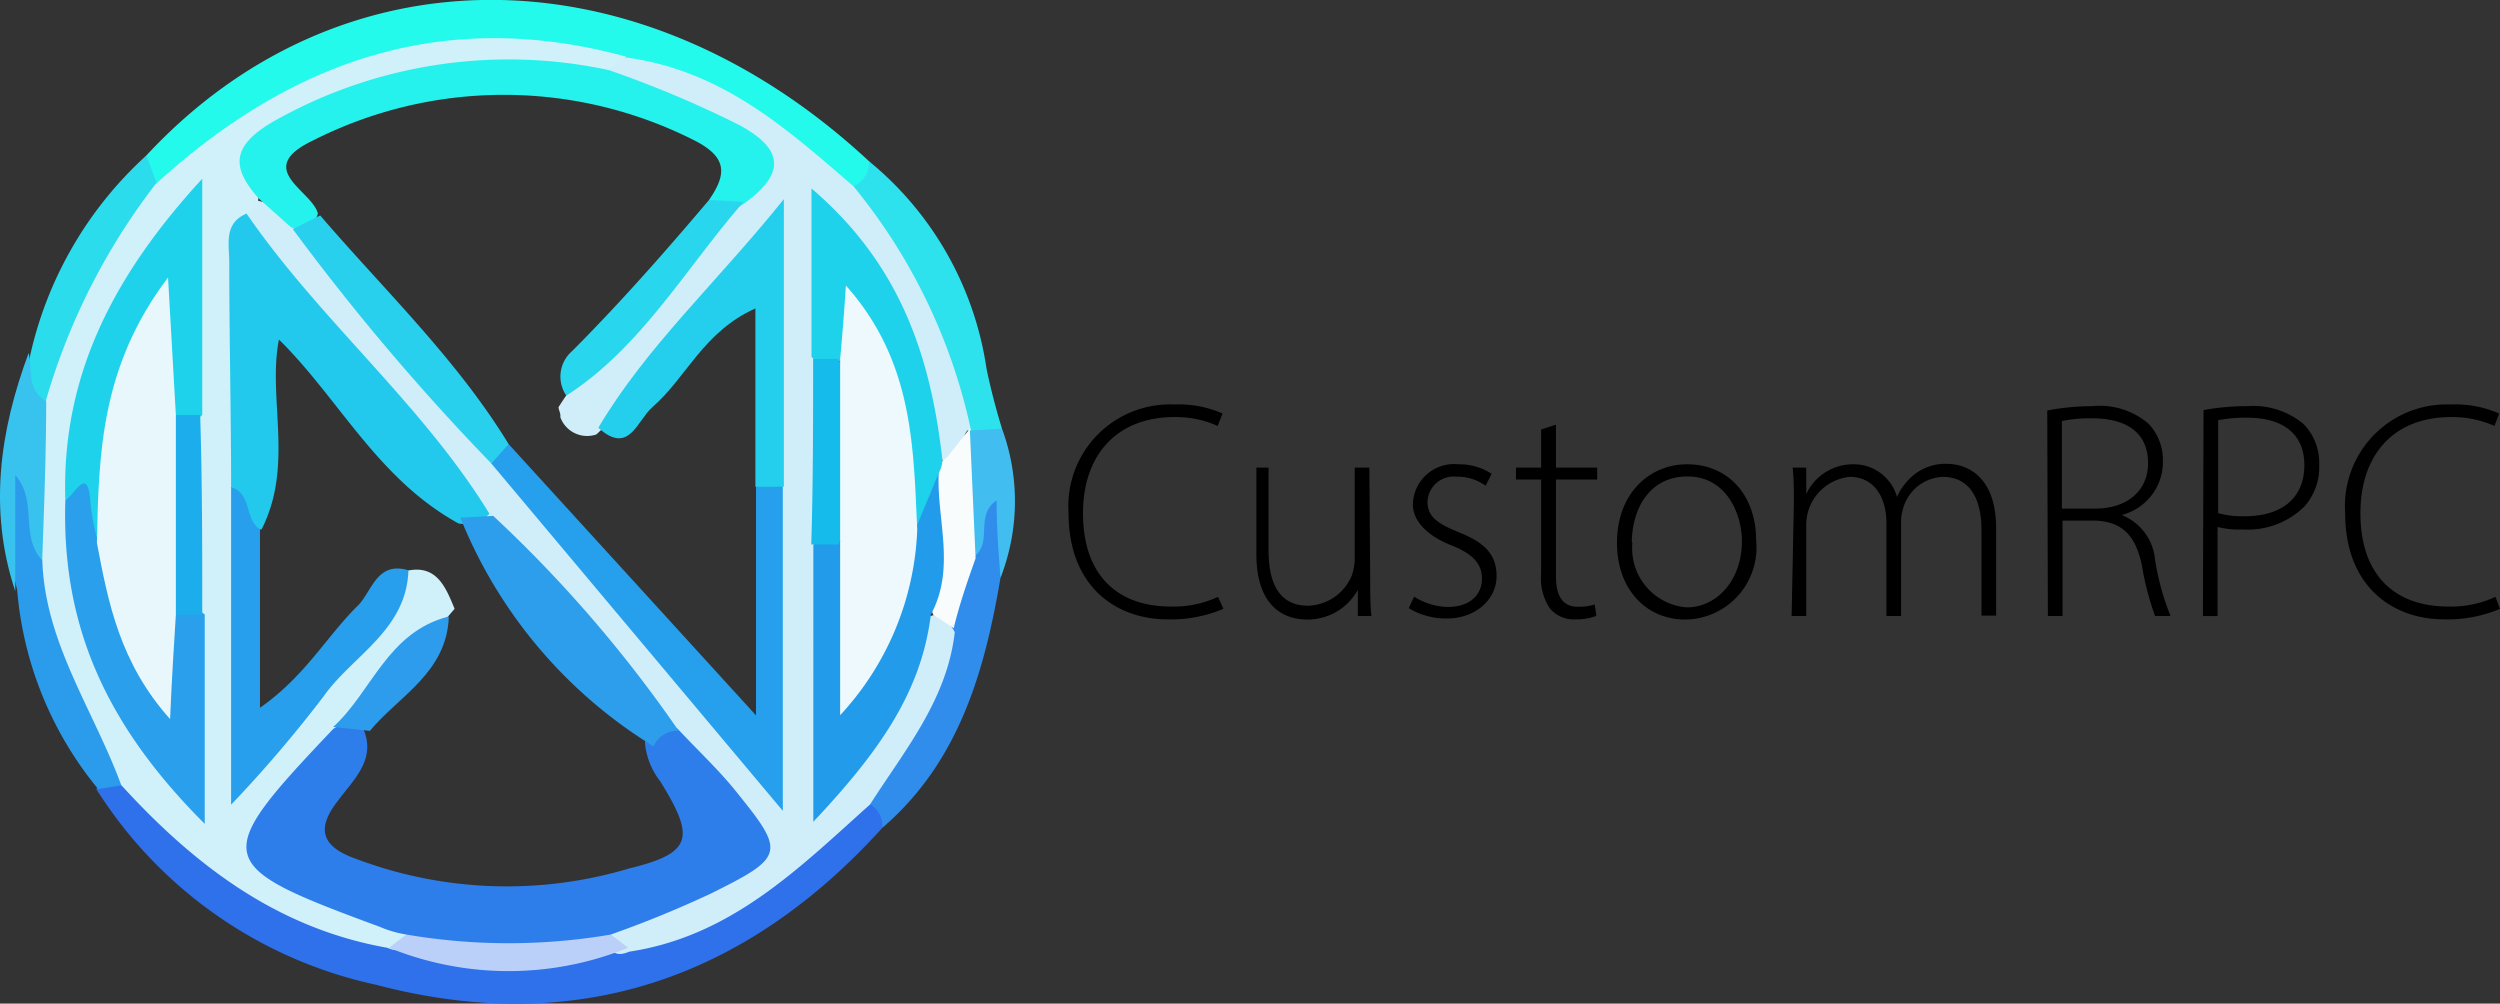 <svg id="图层_1" data-name="图层 1" xmlns="http://www.w3.org/2000/svg" viewBox="0 0 121.26 48.68"><rect x="0" y="0" width="121.26" height="48.68" fill="#333333" stroke="none"/><defs><style>.cls-1{fill:#23faec;}.cls-2{fill:#2e71ea;}.cls-3{fill:#308dec;}.cls-4{fill:#2de1ed;}.cls-5{fill:#2b9cec;}.cls-6{fill:#2bdced;}.cls-7{fill:#38c2ee;}.cls-8{fill:#41beef;}.cls-9{fill:#d0eefa;}.cls-10{fill:#d0f0fa;}.cls-11{fill:#bad0f8;}.cls-12{fill:#f8fcfd;}.cls-13{fill:#2d7eeb;}.cls-14{fill:#25f2ec;}.cls-15{fill:#26a0ec;}.cls-16{fill:#22c9ec;}.cls-17{fill:#239beb;}.cls-18{fill:#23cfec;}.cls-19{fill:#1ed2ec;}.cls-20{fill:#29d0ed;}.cls-21{fill:#2c9eec;}.cls-22{fill:#28d7ed;}.cls-23{fill:#15bbeb;}.cls-24{fill:#279fec;}.cls-25{fill:#2a9fec;}.cls-26{fill:#1cadec;}.cls-27{fill:#2e9cec;}.cls-28{fill:#eef9fd;}.cls-29{fill:#e8f7fc;}</style></defs><path class="cls-1" d="M7.57,8.21C17-1.94,31.5-1.85,42.62,8.49c.65.85.19,1.22-.56,1.6-2.06,0-2.9-2-4.49-2.82a29,29,0,0,0-7.2-3.2c-7.19-1-14-.56-19.63,4.89a4.15,4.15,0,0,1-2.52,1.13C7.29,9.62,7.1,9.05,7.57,8.21Z" transform="translate(-0.47 -0.67)"/><path class="cls-2" d="M43.27,40.82C36.64,48.15,28.41,51,18.69,48.43A21.35,21.35,0,0,1,5.14,38.94,1,1,0,0,1,6,38.47c1.59,0,2.43,1.22,3.46,2.16A20.94,20.94,0,0,0,19.72,46a17.3,17.3,0,0,0,10.65,0,17.36,17.36,0,0,0,9.35-5.08,3.81,3.81,0,0,1,3-1.69C43.55,39.5,43.93,40,43.27,40.82Z" transform="translate(-0.47 -0.67)"/><path class="cls-3" d="M43.27,40.82a1.25,1.25,0,0,0-.74-1.22c.28-3.29,3-5.55,3.46-8.74.28-1.23.65-2.45,1-3.67.47-1,.28-2.35,1.69-3A5.89,5.89,0,0,1,49,28.69C48.23,33.21,47,37.62,43.27,40.82Z" transform="translate(-0.47 -0.67)"/><path class="cls-4" d="M41.87,9.71a1.26,1.26,0,0,0,.75-1.22,16,16,0,0,1,5.7,10.06c.19.93.47,2,.75,2.91a1.47,1.47,0,0,1-1.5.28A111.08,111.08,0,0,1,41.87,9.71Z" transform="translate(-0.47 -0.67)"/><path class="cls-5" d="M6.44,38.75l-1.21.19A17.44,17.44,0,0,1,1.3,29.26C.74,27.19,1.12,25,1.12,22.4c2.24,1.41,1.68,3.29,2.24,4.7a28.61,28.61,0,0,0,2.9,8.64A2.73,2.73,0,0,1,6.44,38.75Z" transform="translate(-0.47 -0.67)"/><path class="cls-6" d="M7.57,8.21l.56,1.5c.65.66.18,1.32-.19,1.88A25.54,25.54,0,0,0,4.2,18.64c-.28.84-.75,1.69-1.87,1.69-.93-.75-.56-1.6-.37-2.54A18.57,18.57,0,0,1,7.57,8.21Z" transform="translate(-0.47 -0.67)"/><path class="cls-7" d="M1.86,17.79c.19.85-.09,1.79.85,2.35,1.3,2.63,1.59,5.17-.19,7.71C1.4,26.63,2.33,25,1.21,23.71v5.64C-.1,25.41.46,21.55,1.86,17.79Z" transform="translate(-0.47 -0.67)"/><path class="cls-8" d="M47.57,21.55l1.5-.09A10.18,10.18,0,0,1,49,28.69c-.1-1.22-.19-2.44-.19-3.75-1.12.75-.09,2.16-1.22,2.81-1.58-1.87-1.21-3.85-.46-5.82Z" transform="translate(-0.47 -0.67)"/><path class="cls-9" d="M41.87,9.71a27.78,27.78,0,0,1,5.7,11.84h-.18c-.47.57,0,2.07-1.5,1.32-1.68-3.48-1.49-7.8-5-10.72-.09,2.26-.09,4.42,0,6.68v7.7c-.09,3.67-.09,7.33,0,11.56,2.53-2.16,3.28-4.79,4.3-7.23.75-.76,1.22-.19,1.59.47-.37,3.28-2.43,5.73-4.11,8.36-3.46,3.1-6.73,6.39-11.68,7.14-.66.28-.94,0-1.13-.56,1-1.88,3.09-1.88,4.68-2.73,2-1,2.71-2.07.84-3.85a18.34,18.34,0,0,1-2.52-2.91,123,123,0,0,0-9.07-10.53,106.21,106.21,0,0,0-8.88-10.52c-1.12-1.23-2.43-2.54-2.81-4.33a1.1,1.1,0,0,1,.84-1A3.4,3.4,0,0,1,15,11.69c3.37,3.75,6.54,7.61,9.91,11.37,4.11,4.69,8,9.58,12.43,14.37.1-4.6,0-8.92,0-13.15.1-4-.18-8.08.19-11.94.28-.56-.66-.37-.19-.28.1,0,.1.09,0,.19a51.55,51.55,0,0,1-7.94,9.49,1.38,1.38,0,0,1-1.75-.83l0-.11c0-.09-.09-.28-.09-.38,2.33-3.66,5.7-6.57,8.13-10.14,1.31-1.41.65-2.35-.75-3.29-1.68-1.13-4.11-1-5.33-3,.19-.56.38-.94,1-.56C35.42,4,38.6,6.89,41.87,9.71Z" transform="translate(-0.47 -0.67)"/><path class="cls-10" d="M30.84,3.42,30,4.07c-.93,1.13-2.15.47-3.27.38A22.29,22.29,0,0,0,16.54,6.33c-1.87.75-3.46,1.78-3.55,4.13l-.47.57c.47,4.13.19,8.27.28,12.4-.19,4.51,0,8.93-.09,13.82,2.71-3,5.05-5.83,7.29-8.84,1.59-.47,2.06.66,2.52,1.79-1.77,2.07-3.55,4.23-5.42,6.29-5.7,6.58-4.39,5.17,1.4,8.18.75.38,1.59.47,1.87,1.41-.18.56-.46.85-1.12.56-5.33-.94-9.35-4-12.9-7.89C5,35.08,2.61,31.8,2.52,27.75c.09-2.53.19-5.07.19-7.7A31.52,31.52,0,0,1,8,9.62C14.58,3.6,22,1,30.84,3.42Z" transform="translate(-0.47 -0.67)"/><path class="cls-11" d="M19.34,46.64l.85-.65a19.54,19.54,0,0,1,9.9,0l.85.65A15.42,15.42,0,0,1,19.34,46.64Z" transform="translate(-0.47 -0.67)"/><path class="cls-12" d="M46.73,31.14l-1-.66c-.84-2.26-.46-4.51-.09-6.77a2.17,2.17,0,0,1,.75-.84l1.12-1.41c.09,2.07.19,4.23.28,6.29C47.39,28.88,47,30,46.73,31.14Z" transform="translate(-0.47 -0.67)"/><path class="cls-13" d="M30.09,46a29.38,29.38,0,0,1-9.9,0,5.46,5.46,0,0,1-1.31-.38c-8.14-3-8.23-3.29-2.25-9.59A1.51,1.51,0,0,1,18,35.84c.84,1.59-.38,2.63-1.13,3.66-1.12,1.41-.74,2.26.85,2.82A20.69,20.69,0,0,0,31,42.79c3.08-.75,3.18-1.5,1.49-4.23a3.56,3.56,0,0,1-.74-1.88c.28-.75.74-1.22,1.59-.66.93,1,2,2,2.8,3,2.43,3,2.43,3.2-1.21,5A52.37,52.37,0,0,1,30.09,46Z" transform="translate(-0.47 -0.67)"/><path class="cls-14" d="M34.86,10.37c.84-1.22.94-2.07-.75-2.91a20.44,20.44,0,0,0-18.41,0c-3,1.41-.09,2.44.19,3.57-.19.56-.56,1-1.31.66L13,10.28c-1.22-1.41-1.4-2.45.65-3.67A23.12,23.12,0,0,1,30,4.07,52.08,52.08,0,0,1,36.26,6.7c2.34,1.23,2.25,2.45.28,3.86A1.28,1.28,0,0,1,34.86,10.37Z" transform="translate(-0.47 -0.67)"/><path class="cls-15" d="M25.14,22.21l12,13.16V24.28a.87.87,0,0,1,1.21-.1l.09.1V40L24.3,23.15C24,22.3,24.39,22.12,25.14,22.21Z" transform="translate(-0.47 -0.67)"/><path class="cls-16" d="M11.68,24.28c0-3.57-.09-7.24-.09-10.9,0-.85-.28-1.88.84-2.35,3.55,5.17,8.5,9.21,11.78,14.56a1.71,1.71,0,0,1-1.5.47C18.78,23.9,16.91,20,14,17.14c-.56,2.81.74,6.1-.84,9.2C11.4,26.72,12.71,24.65,11.68,24.28Z" transform="translate(-0.47 -0.67)"/><path class="cls-17" d="M46,23.62c-.1,2.26.84,4.6-.38,6.86-.47,3.85-2.62,6.77-5.7,10.05V27.1a1.12,1.12,0,0,1,1.4-.1c1.31,2,.56,4.14.75,6.11a23.17,23.17,0,0,0,2.06-6.67C44.68,25.41,44.3,23.81,46,23.62Z" transform="translate(-0.47 -0.67)"/><path class="cls-18" d="M38.41,24.28h-1.3V15.63c-2.53,1.13-3.37,3.39-5,4.79-.75.66-1.12,2.35-2.62,1,2.34-3.95,5.71-7,9-11.09V24.28Z" transform="translate(-0.47 -0.67)"/><path class="cls-19" d="M46,23.62l-1.13,2.72c-2-2.34-.65-5.54-2.15-8.17-.74-1.22-.93-.75-1.49,0a1.12,1.12,0,0,1-1.4-.19V9.81c4.39,3.75,5.79,8.27,6.35,13.15A1.39,1.39,0,0,1,46,23.62Z" transform="translate(-0.47 -0.67)"/><path class="cls-20" d="M25.14,22.21l-.84.94a112.35,112.35,0,0,1-9.63-11.37L16,11.12C19.06,14.69,22.62,18.08,25.14,22.21Z" transform="translate(-0.47 -0.67)"/><path class="cls-21" d="M22.8,25.78l1.59-.09a63.39,63.39,0,0,1,9,10.43,1.25,1.25,0,0,0-1.22.75A23.11,23.11,0,0,1,22.8,25.78Z" transform="translate(-0.47 -0.67)"/><path class="cls-22" d="M34.86,10.37l1.68.09c-2.8,3.2-4.95,7.05-8.6,9.4a1.63,1.63,0,0,1,.28-2.16C30.56,15.35,32.71,12.91,34.86,10.37Z" transform="translate(-0.47 -0.67)"/><path class="cls-23" d="M39.91,18.08h1.21a8.66,8.66,0,0,1,0,9h-1.3C39.91,24.09,39.91,21.08,39.91,18.08Z" transform="translate(-0.47 -0.67)"/><path class="cls-19" d="M3.64,24.94c-.19-5.83,2.15-10.72,6.64-15.6V20.8a1.1,1.1,0,0,1-1.4.09c-.94-1-.57-2.34-.94-3.57-2.24,2.82-1,6.39-2.06,9.4C3.55,28.13,4.86,24.94,3.64,24.94Z" transform="translate(-0.47 -0.67)"/><path class="cls-24" d="M13.08,26.34V35c2.15-1.5,3.18-3.38,4.68-4.89.74-.65.93-2.25,2.52-1.78-.09,2.91-2.71,4.13-4.11,6.11a62.6,62.6,0,0,1-4.49,5.26V24.28C12.71,24.65,12.33,25.88,13.08,26.34Z" transform="translate(-0.47 -0.67)"/><path class="cls-25" d="M3.64,24.94c.47-.29,1.12-1.79,1.22.18A13,13,0,0,0,5.23,27c2.15,1.22,1,4,2.8,5.55C8.5,32,8.22,31,9,30.39a1.1,1.1,0,0,1,1.4.09V40.63C5.6,35.84,3.45,31,3.64,24.94Z" transform="translate(-0.47 -0.67)"/><path class="cls-26" d="M10.28,30.48H8.88a10.36,10.36,0,0,1,0-9.68h1.3C10.28,24.09,10.28,27.28,10.28,30.48Z" transform="translate(-0.47 -0.67)"/><path class="cls-27" d="M22.24,30.57c-.09,2.73-2.43,3.86-3.83,5.55l-1.78-.19C18.5,34.24,19.25,31.33,22.24,30.57Z" transform="translate(-0.47 -0.67)"/><path class="cls-28" d="M41.22,27.1v-9c.09-1,.18-2.07.28-3.58,3.27,3.67,3.27,7.8,3.46,11.84a14,14,0,0,1-3.74,9Z" transform="translate(-0.47 -0.67)"/><path class="cls-29" d="M9,20.8v9.68c-.09,1.5-.19,2.91-.28,5.07-2.43-2.72-3-5.63-3.55-8.55.09-4.32.18-8.55,3.45-12.87Z" transform="translate(-0.47 -0.67)"/><path d="M59.81,30.2a6.46,6.46,0,0,1-2.73.51c-2.44,0-4.78-1.56-4.78-5.15a4.93,4.93,0,0,1,5.12-5.27,5.23,5.23,0,0,1,2.35.44l-.24.6a4.87,4.87,0,0,0-2.1-.43C54.7,20.9,53,22.67,53,25.57s1.57,4.52,4.27,4.52a5.14,5.14,0,0,0,2.28-.47Z" transform="translate(-0.47 -0.67)"/><path d="M66.93,28.8c0,.64,0,1.2.06,1.75h-.66l0-1.27h0a2.78,2.78,0,0,1-2.47,1.44c-.92,0-2.45-.45-2.45-3.17v-4.2H62v4c0,1.57.49,2.7,1.92,2.7a2.37,2.37,0,0,0,2.12-1.47,2.65,2.65,0,0,0,.14-.79V23.35h.71Z" transform="translate(-0.47 -0.67)"/><path d="M69.06,29.61a3.17,3.17,0,0,0,1.62.5c1.13,0,1.67-.62,1.67-1.37s-.47-1.22-1.51-1.63S69,26,69,25.14a2,2,0,0,1,2.22-1.95,2.86,2.86,0,0,1,1.6.46l-.29.58a2.36,2.36,0,0,0-1.42-.44A1.27,1.27,0,0,0,69.71,25c0,.75.51,1.07,1.5,1.48,1.16.46,1.85,1,1.85,2.13s-1,2.06-2.43,2.06a3.51,3.51,0,0,1-1.83-.5Z" transform="translate(-0.47 -0.67)"/><path d="M75.94,21.27v2.08h2v.58h-2v4.68c0,.92.29,1.49,1.06,1.49a2.69,2.69,0,0,0,.82-.11l.08.55a2.52,2.52,0,0,1-1,.17,1.51,1.51,0,0,1-1.24-.51,2.6,2.6,0,0,1-.44-1.71V23.93H74v-.58h1.22V21.5Z" transform="translate(-0.47 -0.67)"/><path d="M85.65,26.89a3.49,3.49,0,0,1-3.45,3.83c-1.86,0-3.3-1.45-3.3-3.71,0-2.46,1.62-3.82,3.4-3.82C84.29,23.19,85.65,24.68,85.65,26.89Zm-6,.09a2.87,2.87,0,0,0,2.63,3.15c1.5,0,2.68-1.36,2.68-3.21,0-1.32-.75-3.14-2.64-3.14S79.62,25.42,79.62,27Z" transform="translate(-0.47 -0.67)"/><path d="M87.48,25.08c0-.66,0-1.16-.06-1.73h.66l0,1.28h0a2.51,2.51,0,0,1,2.34-1.44,2.17,2.17,0,0,1,2.06,1.58h0a3,3,0,0,1,.74-1,2.43,2.43,0,0,1,1.72-.6c.7,0,2.35.4,2.35,3.12v4.24h-.71V26.38c0-1.61-.63-2.58-1.88-2.58a2.09,2.09,0,0,0-1.89,1.43,2.24,2.24,0,0,0-.13.71v4.61h-.71v-4.5c0-1.29-.62-2.25-1.78-2.25a2.34,2.34,0,0,0-2.11,2.32v4.43h-.71Z" transform="translate(-0.47 -0.67)"/><path d="M99.77,20.58a11.79,11.79,0,0,1,2.19-.21,3.63,3.63,0,0,1,2.72.85,2.55,2.55,0,0,1,.7,1.8,2.66,2.66,0,0,1-2,2.63v0A2.58,2.58,0,0,1,105,27.83a12.57,12.57,0,0,0,.75,2.72H105a13.84,13.84,0,0,1-.64-2.46c-.31-1.45-.94-2.11-2.27-2.17h-1.58v4.63h-.71Zm.71,4.76h1.61c1.56,0,2.57-.87,2.57-2.2,0-1.56-1.14-2.18-2.72-2.18a7,7,0,0,0-1.46.13Z" transform="translate(-0.47 -0.67)"/><path d="M107.35,20.56a11.69,11.69,0,0,1,2.16-.19,3.78,3.78,0,0,1,2.67.85,2.66,2.66,0,0,1,.78,2,2.88,2.88,0,0,1-.7,2,3.9,3.9,0,0,1-3,1.13,4.28,4.28,0,0,1-1.23-.12v4.32h-.71Zm.71,5a4.41,4.41,0,0,0,1.28.15c1.81,0,2.9-.88,2.9-2.48s-1.15-2.3-2.76-2.3a7.11,7.11,0,0,0-1.42.12Z" transform="translate(-0.47 -0.67)"/><path d="M121.73,30.2a6.46,6.46,0,0,1-2.73.51c-2.44,0-4.78-1.56-4.78-5.15a4.93,4.93,0,0,1,5.12-5.27,5.23,5.23,0,0,1,2.35.44l-.23.6a5,5,0,0,0-2.11-.43c-2.73,0-4.39,1.77-4.39,4.67s1.57,4.52,4.27,4.52a5.14,5.14,0,0,0,2.28-.47Z" transform="translate(-0.47 -0.67)"/></svg>